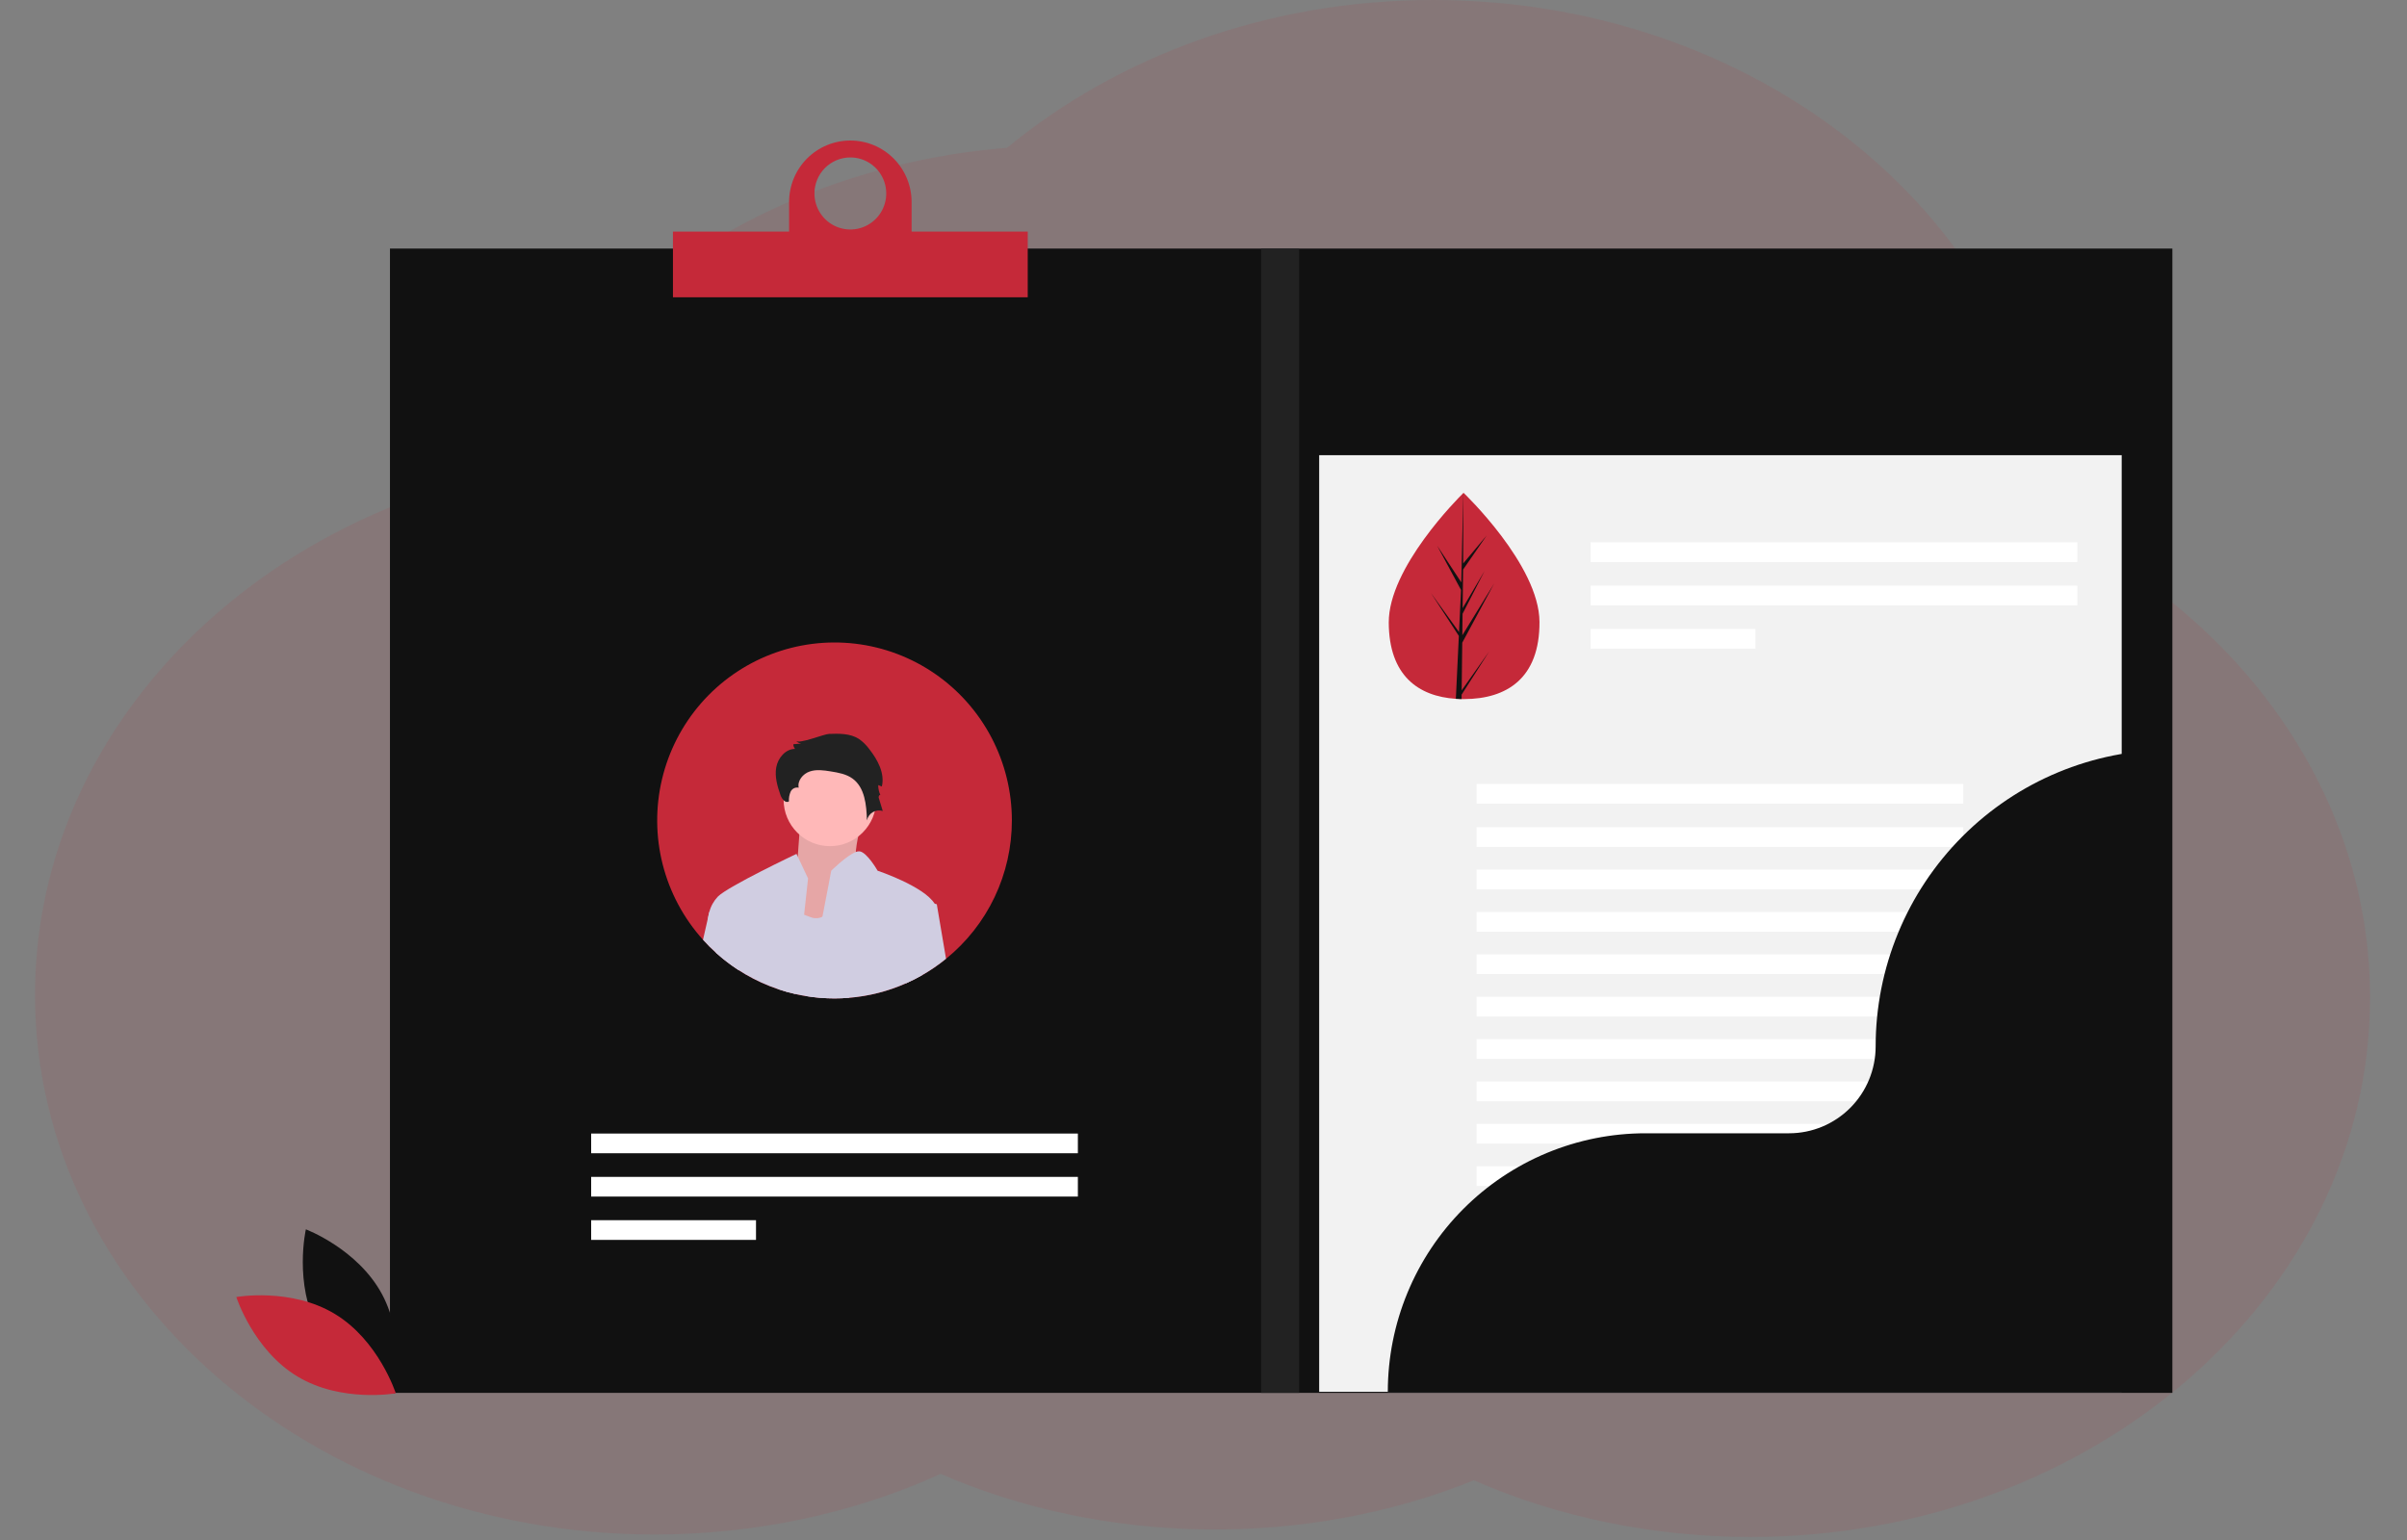 <svg width="150" height="96" viewBox="0 0 150 96" fill="none" xmlns="http://www.w3.org/2000/svg">
<rect x="0" y="0" width="150" height="96" fill="#808080" stroke="none"/>
<g clip-path="url(#clip0)">
<path opacity="0.1" d="M127.931 32.832C127.448 14.627 110.345 0 89.312 0C79.025 0 69.686 3.501 62.757 9.213C48.354 10.38 36.245 18.425 30.817 29.548C14.329 33.373 2.182 46.464 2.182 62.032C2.182 80.611 19.475 95.658 40.809 95.658C47.075 95.652 53.225 94.346 58.619 91.876C63.677 94.08 69.366 95.271 75.168 95.342C80.972 95.412 86.705 94.36 91.85 92.28C97.102 94.586 103.033 95.803 109.07 95.811C130.404 95.811 147.697 80.764 147.697 62.185C147.697 49.573 139.725 38.589 127.931 32.832Z" fill="#C52939"/>
<path d="M135.378 15.495H24.302V86.828H135.378V15.495Z" fill="#111111"/>
<path d="M132.22 28.375H82.209V86.763H132.22V28.375Z" fill="#F2F2F2"/>
<path d="M19.819 82.837C21.339 85.666 24.565 86.881 24.565 86.881C24.565 86.881 25.327 83.508 23.807 80.678C22.287 77.849 19.061 76.634 19.061 76.634C19.061 76.634 18.299 80.007 19.819 82.837Z" fill="#111111"/>
<path d="M20.864 81.906C23.608 83.563 24.665 86.855 24.665 86.855C24.665 86.855 21.273 87.46 18.529 85.802C15.784 84.145 14.727 80.853 14.727 80.853C14.727 80.853 18.12 80.249 20.864 81.906Z" fill="#C52939"/>
<path d="M129.456 33.807H99.124V35.035H129.456V33.807Z" fill="white"/>
<path d="M129.456 36.508H99.124V37.736H129.456V36.508Z" fill="white"/>
<path d="M109.398 39.209H99.124V40.437H109.398V39.209Z" fill="white"/>
<path d="M67.171 70.663H36.84V71.891H67.171V70.663Z" fill="white"/>
<path d="M67.171 73.364H36.84V74.591H67.171V73.364Z" fill="white"/>
<path d="M47.113 76.064H36.84V77.292H47.113V76.064Z" fill="white"/>
<path d="M122.349 48.867H92.017V50.094H122.349V48.867Z" fill="white"/>
<path d="M122.349 51.567H92.017V52.795H122.349V51.567Z" fill="white"/>
<path d="M122.349 54.209H92.017V55.437H122.349V54.209Z" fill="white"/>
<path d="M122.349 56.851H92.017V58.079H122.349V56.851Z" fill="white"/>
<path d="M122.349 59.493H92.017V60.721H122.349V59.493Z" fill="white"/>
<path d="M122.349 62.135H92.017V63.363H122.349V62.135Z" fill="white"/>
<path d="M122.349 64.778H92.017V66.005H122.349V64.778Z" fill="white"/>
<path d="M122.349 67.419H92.017V68.647H122.349V67.419Z" fill="white"/>
<path d="M122.349 70.061H92.017V71.289H122.349V70.061Z" fill="white"/>
<path d="M122.349 72.704H92.017V73.931H122.349V72.704Z" fill="white"/>
<path d="M122.349 75.345H92.017V76.573H122.349V75.345Z" fill="white"/>
<path d="M63.058 51.143C63.059 52.797 62.692 54.43 61.982 55.923C61.272 57.415 60.238 58.729 58.956 59.768C58.481 60.154 57.975 60.5 57.443 60.802C57.122 60.985 56.792 61.151 56.453 61.3C55.333 61.797 54.136 62.101 52.915 62.2C52.615 62.225 52.312 62.237 52.005 62.237C51.399 62.237 50.795 62.187 50.197 62.087C49.986 62.054 49.779 62.013 49.573 61.966C49.214 61.886 48.86 61.787 48.511 61.67C47.077 61.19 45.757 60.419 44.633 59.406C44.343 59.148 44.068 58.874 43.81 58.584C42.607 57.248 41.745 55.639 41.3 53.895C40.855 52.151 40.84 50.324 41.256 48.572C41.672 46.82 42.506 45.197 43.687 43.841C44.868 42.486 46.36 41.439 48.034 40.792C49.708 40.145 51.514 39.916 53.296 40.126C55.078 40.336 56.782 40.979 58.261 41.998C59.74 43.017 60.949 44.382 61.785 45.975C62.621 47.569 63.058 49.342 63.058 51.143Z" fill="#C52939"/>
<path d="M95.938 38.768C95.954 42.318 93.857 43.567 91.263 43.579C91.203 43.579 91.142 43.579 91.083 43.578C90.963 43.576 90.844 43.571 90.726 43.563C88.384 43.407 86.559 42.112 86.545 38.809C86.53 35.392 90.862 31.06 91.187 30.74L91.187 30.739C91.2 30.727 91.206 30.721 91.206 30.721C91.206 30.721 95.923 35.217 95.938 38.768Z" fill="#C52939"/>
<path d="M91.089 43.036L92.796 40.62L91.086 43.301L91.083 43.578C90.962 43.575 90.844 43.571 90.726 43.562L90.895 40.01L90.893 39.982L90.897 39.977L90.913 39.641L89.174 36.968L90.917 39.39L90.921 39.461L91.049 36.776L89.559 34.013L91.066 36.305L91.186 30.74L91.187 30.721V30.739L91.182 35.127L92.646 33.382L91.178 35.506L91.149 37.909L92.513 35.596L91.145 38.262L91.13 39.599L93.11 36.38L91.124 40.065L91.089 43.036Z" fill="#111111"/>
<path d="M135.312 46.736C130.426 46.736 125.739 48.684 122.284 52.153C118.828 55.621 116.887 60.325 116.887 65.23C116.887 66.666 116.319 68.044 115.307 69.059C114.295 70.075 112.923 70.646 111.492 70.646H102.542C100.434 70.646 98.346 71.063 96.398 71.873C94.45 72.683 92.68 73.87 91.189 75.366C89.698 76.863 88.515 78.639 87.708 80.595C86.901 82.55 86.486 84.646 86.486 86.762H135.312V46.736Z" fill="#111111"/>
<path d="M80.959 15.495H78.59V86.828H80.959V15.495Z" fill="#222222"/>
<path d="M56.809 14.438V12.588C56.808 11.573 56.406 10.599 55.69 9.881C54.974 9.163 54.004 8.76 52.992 8.76C51.98 8.76 51.01 9.163 50.294 9.881C49.578 10.599 49.176 11.573 49.175 12.588V14.438H41.937V18.533H64.047V14.438H56.809ZM52.992 9.814C53.435 9.814 53.867 9.946 54.235 10.193C54.603 10.44 54.89 10.79 55.059 11.201C55.229 11.611 55.273 12.063 55.186 12.498C55.1 12.934 54.887 13.334 54.574 13.648C54.261 13.962 53.862 14.176 53.429 14.263C52.995 14.349 52.545 14.305 52.136 14.135C51.727 13.965 51.378 13.677 51.132 13.308C50.886 12.938 50.755 12.504 50.755 12.06C50.755 11.765 50.813 11.473 50.925 11.201C51.038 10.928 51.202 10.681 51.41 10.472C51.618 10.264 51.864 10.098 52.136 9.985C52.407 9.872 52.698 9.814 52.992 9.814Z" fill="#C52939"/>
<path d="M53.968 50.411C53.968 50.411 52.868 53.551 53.545 54.035C54.221 54.518 51.262 58.464 51.262 58.464L47.71 57.497L49.655 54.196C49.655 54.196 49.909 50.894 49.909 50.411C49.909 49.928 53.968 50.411 53.968 50.411Z" fill="#FFB8B8"/>
<path opacity="0.1" d="M53.968 50.411C53.968 50.411 52.868 53.551 53.545 54.035C54.221 54.518 51.262 58.464 51.262 58.464L47.71 57.497L49.655 54.196C49.655 54.196 49.909 50.894 49.909 50.411C49.909 49.928 53.968 50.411 53.968 50.411Z" fill="black"/>
<path d="M51.721 52.747C53.316 52.747 54.609 51.449 54.609 49.848C54.609 48.247 53.316 46.949 51.721 46.949C50.126 46.949 48.833 48.247 48.833 49.848C48.833 51.449 50.126 52.747 51.721 52.747Z" fill="#FFB8B8"/>
<path d="M49.573 61.966C49.214 61.886 48.86 61.788 48.511 61.67L49.064 57.866L49.235 56.693L50.111 57.023C50.23 57.067 50.364 57.118 50.518 57.175C50.636 57.221 50.761 57.243 50.888 57.238C51.014 57.234 51.138 57.203 51.252 57.148C52.1 56.759 52.604 55.242 52.604 55.242C52.604 55.242 52.638 55.668 52.683 56.388C52.763 57.652 52.879 59.826 52.914 62.2C52.614 62.225 52.311 62.237 52.005 62.237C51.399 62.238 50.794 62.188 50.197 62.088C49.986 62.055 49.778 62.014 49.573 61.966Z" fill="#D0CDE1"/>
<path d="M50.357 54.76L50.111 57.023L49.991 58.118L49.573 61.966C49.214 61.886 48.859 61.787 48.511 61.67C47.077 61.19 45.757 60.419 44.632 59.406L44.099 57.497C44.102 57.383 44.114 57.27 44.133 57.158C44.133 57.157 44.133 57.156 44.134 57.155C44.134 57.155 44.134 57.154 44.135 57.154C44.15 57.054 44.172 56.955 44.201 56.858C44.201 56.856 44.202 56.855 44.202 56.854C44.296 56.49 44.482 56.157 44.741 55.887C45.384 55.242 49.635 53.229 49.635 53.229L49.715 53.398L50.357 54.76Z" fill="#D0CDE1"/>
<path d="M51.66 45.75C52.3 45.727 52.985 45.716 53.525 46.062C53.774 46.236 53.992 46.45 54.17 46.696C54.696 47.363 55.15 48.202 54.955 49.03L54.728 48.941C54.728 49.162 54.777 49.38 54.871 49.58C54.839 49.487 54.732 49.637 54.761 49.732L55.011 50.555C54.907 50.523 54.798 50.513 54.691 50.526C54.584 50.539 54.481 50.574 54.388 50.63C54.295 50.685 54.215 50.76 54.153 50.848C54.09 50.937 54.047 51.038 54.026 51.144C53.998 50.188 53.899 49.093 53.127 48.533C52.737 48.251 52.244 48.164 51.77 48.088C51.332 48.017 50.874 47.95 50.455 48.095C50.036 48.239 49.679 48.67 49.774 49.104C49.674 49.081 49.569 49.094 49.477 49.139C49.385 49.185 49.312 49.26 49.269 49.354C49.188 49.543 49.153 49.749 49.165 49.954C48.959 50.1 48.725 49.81 48.641 49.571C48.444 49.011 48.269 48.414 48.375 47.83C48.481 47.245 48.956 46.686 49.548 46.684C49.476 46.605 49.438 46.501 49.441 46.394L49.929 46.353C49.805 46.335 49.691 46.275 49.607 46.182C49.803 46.398 51.343 45.761 51.66 45.75Z" fill="#222222"/>
<path d="M58.38 56.854C58.305 57.458 57.876 59.163 57.443 60.802C57.122 60.985 56.792 61.151 56.453 61.3C55.332 61.797 54.136 62.101 52.914 62.2C52.614 62.225 52.311 62.237 52.005 62.237C51.399 62.237 50.794 62.188 50.197 62.087C50.42 61.221 50.722 59.793 51.004 58.394C51.089 57.971 51.173 57.55 51.252 57.148C51.562 55.566 51.801 54.277 51.801 54.277C51.801 54.277 52.762 53.331 53.331 53.111C53.409 53.077 53.493 53.063 53.578 53.071C54.047 53.148 54.69 54.277 54.69 54.277C54.69 54.277 57.572 55.241 58.246 56.336C58.348 56.488 58.396 56.671 58.38 56.854Z" fill="#D0CDE1"/>
<path d="M46.185 56.854L46.017 60.468C45.528 60.152 45.065 59.797 44.633 59.406C44.343 59.148 44.068 58.874 43.81 58.584C43.948 57.975 44.064 57.463 44.134 57.158C44.133 57.157 44.134 57.156 44.134 57.156C44.134 57.155 44.135 57.154 44.135 57.154C44.172 56.985 44.196 56.88 44.201 56.858C44.202 56.857 44.202 56.855 44.202 56.854H46.185Z" fill="#D0CDE1"/>
<path d="M58.955 59.768C58.481 60.155 57.975 60.501 57.443 60.802C57.122 60.985 56.791 61.151 56.453 61.3L56.133 59.43L56.455 55.887L58.246 56.336L58.38 56.37L58.955 59.768Z" fill="#D0CDE1"/>
</g>
<defs>
<clipPath id="clip0">
<rect width="150" height="95.811" fill="white"/>
</clipPath>
</defs>
</svg>
